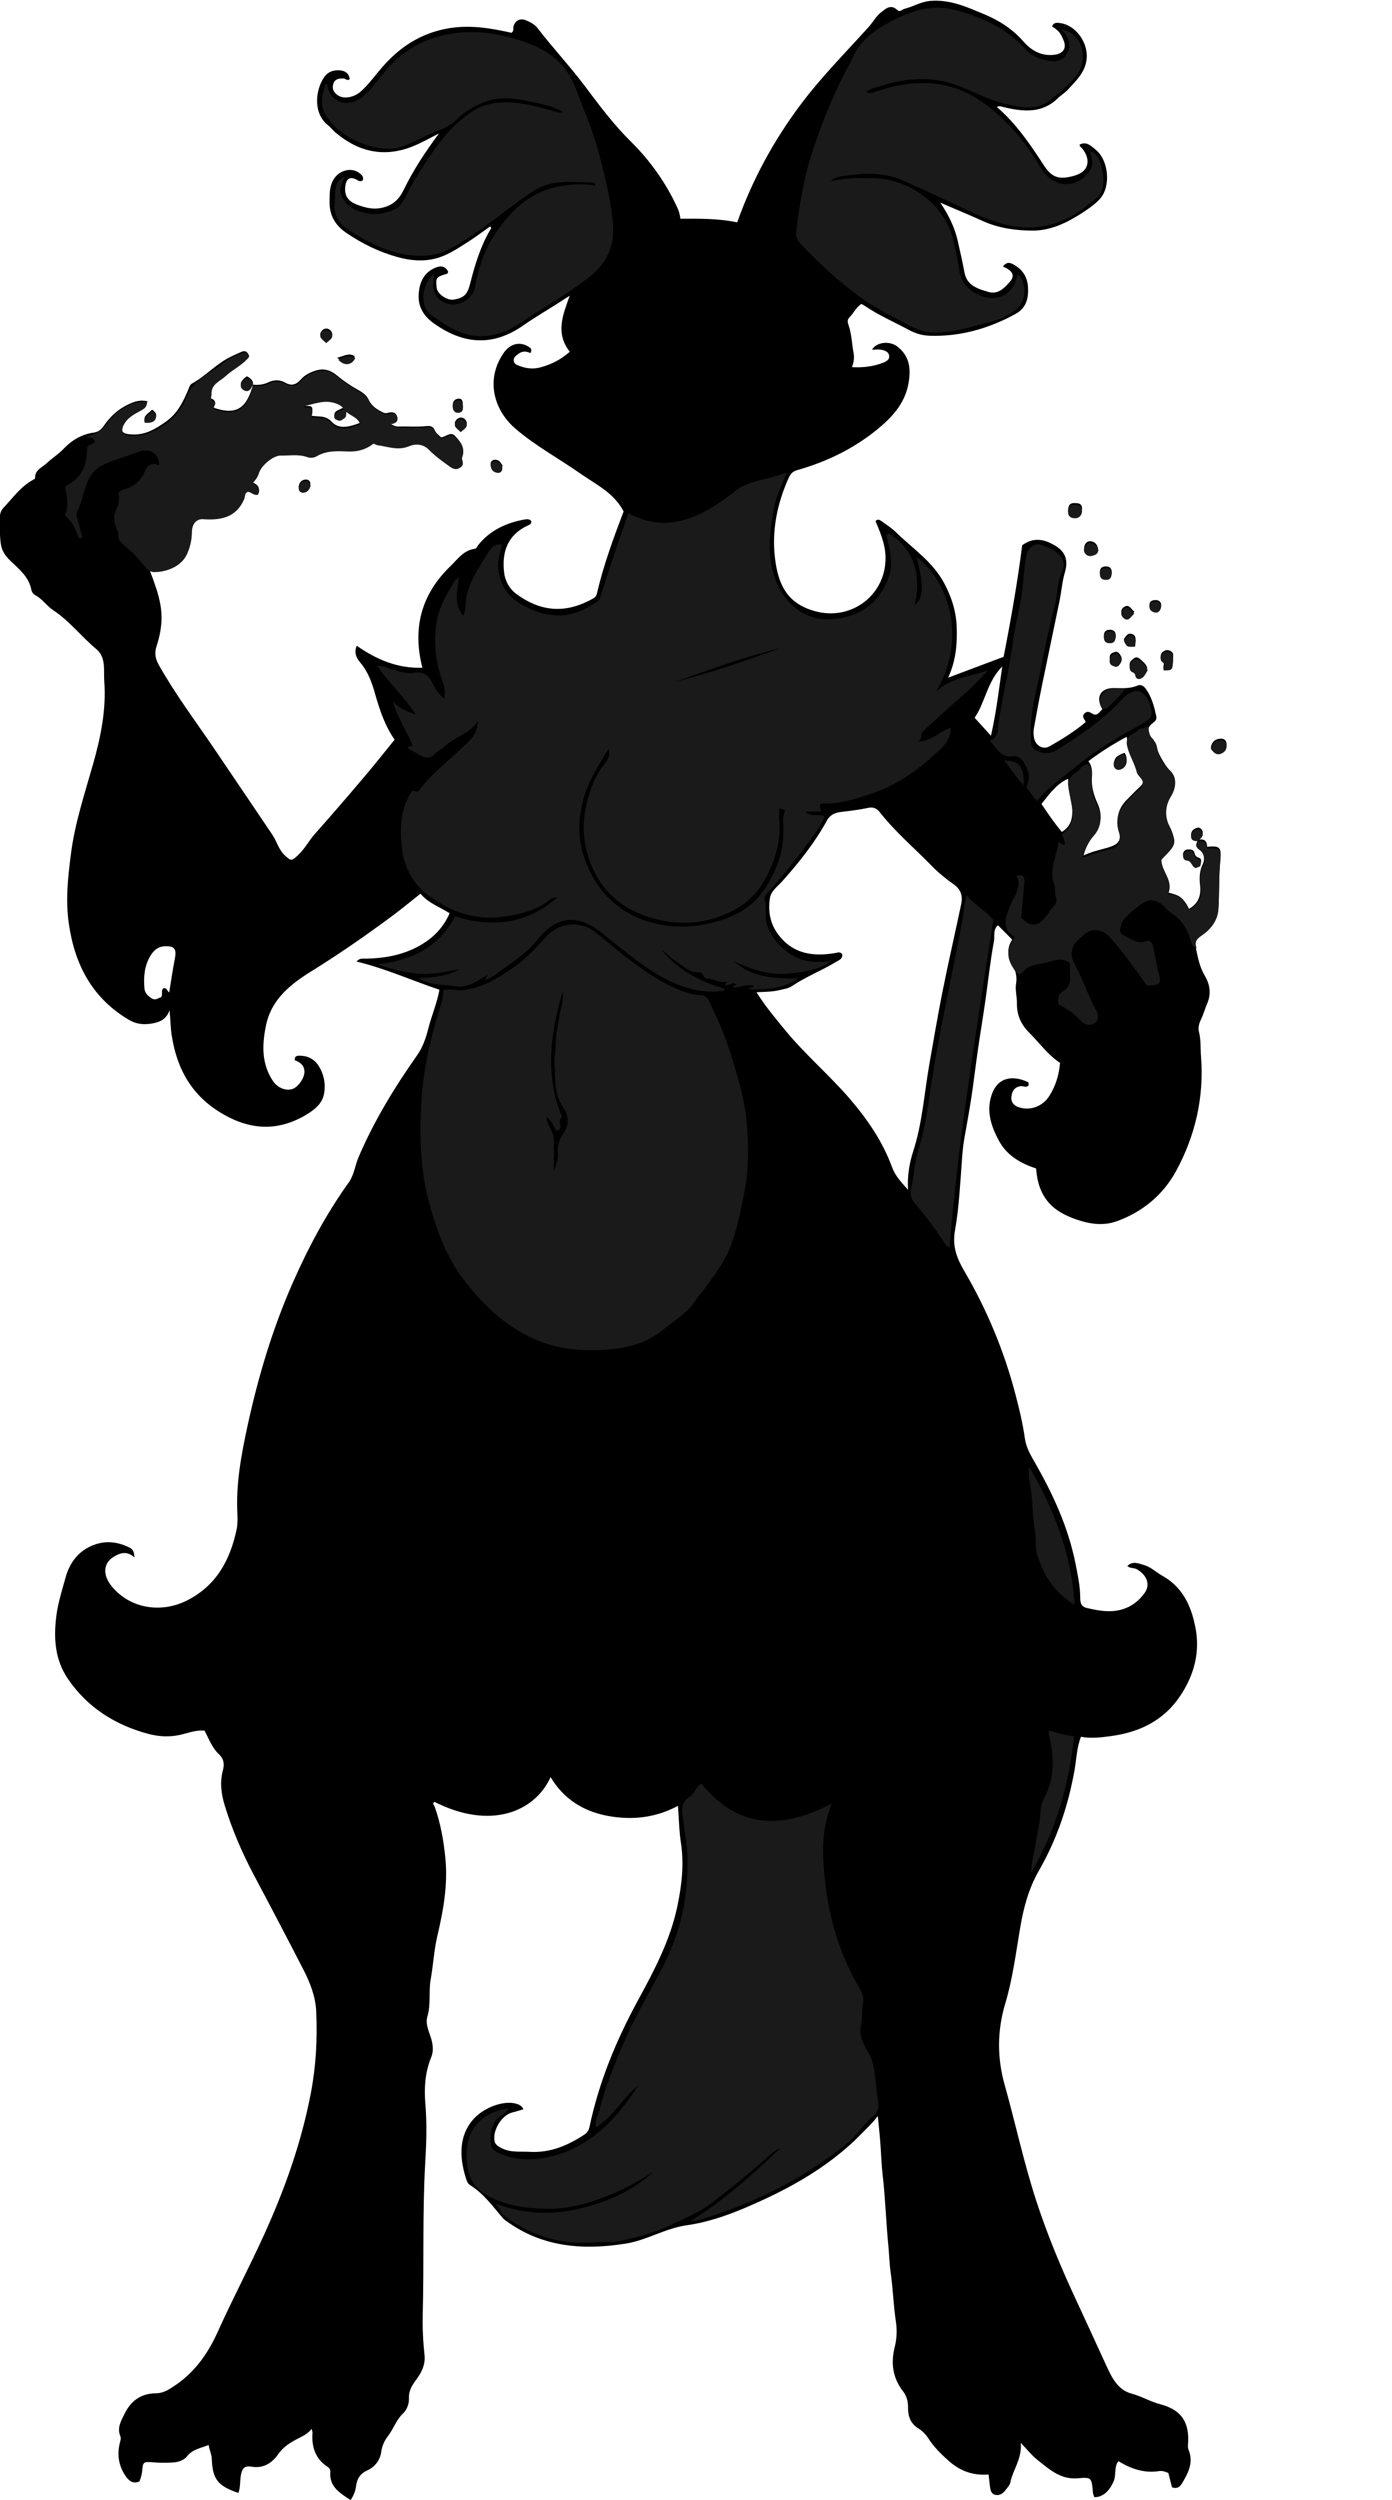 <?xml version="1.0" encoding="utf-8"?>
<!-- Generator: Adobe Illustrator 24.0.2, SVG Export Plug-In . SVG Version: 6.00 Build 0)  -->
<svg version="1.1" id="Layer_1" xmlns="http://www.w3.org/2000/svg" xmlns:xlink="http://www.w3.org/1999/xlink" x="0px" y="0px"
	 width="168.86" height="303.18" viewBox="0 0 168.86 303.18" style="enable-background:new 0 0 168.86 303.18;" xml:space="preserve">
<style type="text/css">
	.st0{fill:#1A1A1A;}
</style>
<g>
	<path d="M145.37,101.86c0.72-0.18,1.05,0.15,1.07,0.84c1.47-0.13,1.74,0.02,1.6,1.47c-0.2,1.99-0.11,3.98-0.24,5.95
		c-0.09,1.31-0.87,2.47-1.98,3.08c-0.99,0.55-0.85,1.32-0.71,1.99c0.23,1.06,0.45,2.16,1.02,3.11c0.66,1.11,0.83,2.23,0.29,3.47
		c-0.25,0.57-0.41,1.19-0.68,1.76c-0.25,0.51-0.44,1.05-0.3,1.61c0.26,0.98,0.17,1.98,0.25,2.96c0.39,4.95-0.68,9.62-3.02,13.92
		c-1.57,2.89-4.07,4.97-7.21,6.1c-1.42,0.51-2.92,0.39-4.33-0.04c-2.94-0.89-5.16-2.36-5.44-6.36c-1.87-0.62-3.55-1.57-4.52-3.38
		c-0.91-1.7-1.53-3.49-0.91-5.45c0.73-2.32,2.64-2.5,4.46-1.64c0.06,0.03,0.05,0.22,0.08,0.34c-0.27,0.41-0.67,0.09-0.98,0.14
		c-0.82,0.12-1.07,0.68-1.13,1.31c-0.07,0.64,0.31,1.08,0.99,1.28c1.33,0.4,2.81-0.13,3.61-1.4c0.75-1.19,1.17-2.49,1.3-4.01
		c-1.46-0.97-2.52-2.44-3.78-3.71c-0.98-0.98-1.47-2.13-1.45-3.52c0.01-0.79-0.23-1.67-0.11-2.34c0.22-1.23-0.28-2.06-0.75-3.05
		c-0.34-0.71-0.19-1.63,0.29-2.33c-0.59-0.59-1.15-1.15-1.73-1.74c-0.63,0.52-0.37,1.33-0.49,1.97c-0.45,2.4-0.7,4.84-1.05,7.27
		c-0.28,1.95-0.61,3.9-0.89,5.85c-0.28,1.92-0.5,3.84-0.79,5.76c-0.26,1.71-0.58,3.42-0.88,5.13c-0.14,0.82-0.21,1.66-0.27,2.48
		c-0.21,2.85-0.35,5.73-0.84,8.54c-0.34,1.93,0.2,3.34,1.11,4.91c2.77,4.72,4.86,9.75,6.24,15.05c0.46,1.75,0.88,3.51,1.13,5.31
		c0.15,1.04,0.66,1.93,1.17,2.82c2.23,3.88,4.09,7.92,4.97,12.34c0.27,1.35,0.56,2.71,0.57,4.11c0.01,0.56,0.05,1.08,0.8,1.26
		c1.44,0.33,2.85,0.6,4.32,0.16c1.16-0.35,2.04-1.06,2.71-2.01c0.71-1,0.24-2.17-0.97-2.85c-0.35-0.2-0.78-0.07-1.15-0.39
		c0.68-0.66,1.36-0.3,1.99-0.13c0.86,0.23,1.49,0.88,2.24,1.3c2.41,1.34,3.47,3.53,4,6.11c0.65,3.1-0.1,5.9-1.8,8.46
		c-1.99,2.99-4.93,4.42-8.43,4.89c-1.19,0.16-2.36,0.31-3.62,0.08c-0.51,1.28-0.54,2.72-0.79,4.1c-0.76,4.27-2.13,8.33-4.28,12.08
		c-1.26,2.18-1.87,4.46-2.29,6.9c-0.53,3.1-0.91,6.22-1.82,9.26c-0.97,3.23-1.02,6.52-0.08,9.86c1.32,4.7,2.33,9.47,3.85,14.12
		c1.36,4.17,3.05,8.2,4.9,12.16c1.2,2.58,2.38,5.16,3.57,7.75c0.65,1.42,1.38,2.98,3.07,3.43c1.21,0.32,2.26,0.97,3.48,1.29
		c2.28,0.6,3.63,1.9,3.37,4.94c-0.02,0.26,0.02,0.46,0.1,0.66c0.59,1.52-0.09,2.77-0.83,4.01c-0.27,0.46-0.66,0.68-1.21,0.46
		c-0.14-0.56-0.29-1.13-0.44-1.73c-0.36-0.16-0.71-0.29-1.13-0.23c-1.82,0.28-3.43-0.28-4.93-1.21c-0.55,0.71-0.24,1.61-0.56,2.4
		c-0.49,1.2-1.33,2-2.36,1.97c-0.05-0.17-0.15-0.35-0.17-0.54c-0.15-1.79-0.15-1.91-1.79-1.75c-2.11,0.2-3.48-1.07-4.92-2.21
		c-0.68-0.53-1.22-1.23-2.04-2.08c0.15,1.96-0.95,3.24-1.26,4.77c-0.07,0.36-0.39,0.69-0.63,1c-0.3,0.37-0.68,0.65-1.2,0.53
		c-0.52-0.12-0.59-0.58-0.65-1.01c-0.06-0.47-0.11-0.95-0.17-1.46c-1.87,0.16-3.44-0.41-4.86-1.67c-0.93-0.83-1.78-1.67-2.45-2.72
		c-0.3-0.46-0.72-0.89-1.18-1.18c-1.01-0.62-1.3-1.53-1.28-2.62c0.01-0.7-0.2-1.38-0.6-1.89c-1.28-1.64-1.5-3.47-1.01-5.39
		c0.26-1.04,0.29-2.06,0.14-3.06c-0.3-1.97-0.35-3.95-0.63-5.92c-0.16-1.09-0.18-2.21-0.29-3.32c-0.28-2.88-0.36-5.78-0.7-8.66
		c-0.12-1.06-0.15-2.14-0.23-3.21c-0.08-1.23-0.2-2.46-0.35-3.84c-0.59,0.81-1.26,1.41-1.88,2.06c-3.5,3.61-7.73,6.15-12.26,8.22
		c-2.9,1.33-5.88,2.53-9.06,2.98c-2.61,0.37-4.85,1.83-7.43,2.23c-5.13,0.8-10.03,0.44-14.4-2.73c-0.13-0.09-0.27-0.18-0.38-0.29
		c-1.26-1.46-2.38-3.06-4.07-4.1c-0.19-0.12-0.32-0.34-0.4-0.58c-0.8-2.36-1.11-5.2,0.81-7.38c1.31-1.49,3.82-2.38,5.33-1.86
		c0.33,0.11,0.56,0.26,0.76,0.63c-0.45,0.13-0.86,0.28-1.3,0.38c-1.3,0.29-2.42,2.09-2.22,3.42c0.08,0.49,0.42,0.69,0.83,0.9
		c1.12,0.6,2.33,0.4,3.51,0.47c2.45,0.13,4.55-0.77,6.54-2.07c0.41-0.27,0.56-0.53,0.66-1c1.15-5.44,3.26-10.53,5.92-15.4
		c1.97-3.61,3.88-7.25,4.73-11.32c0.53-2.53,0.83-5.09,0.43-7.69c-0.22-1.45-0.24-2.93-0.36-4.48c-2.72,1.46-5.6,1.76-8.54,1.21
		c-2.95-0.55-5.34-2.06-6.91-4.7c-1.91,4.23-7.3,6.45-14.09,3c-0.31,0.22-0.03,0.41,0.04,0.61c0.71,2.02,1.08,4.09,1.29,6.24
		c0.31,3.23-0.24,6.29-0.97,9.39c-0.41,1.72-0.5,3.53-0.81,5.28c-0.27,1.5,0.04,3.02-0.4,4.5c-0.3,1.01,0.27,1.95,0.51,2.89
		c0.18,0.74,0.22,1.41-0.06,2.09c-0.74,1.81-0.86,3.71-0.7,5.62c0.2,2.36,0.13,4.71-0.01,7.06c-0.36,6.15-0.14,12.31-0.31,18.46
		c-0.04,1.68,0.04,3.31,0.22,4.97c0.12,1.06-0.31,2.02-0.94,2.88c-0.52,0.7-0.99,1.36-0.95,2.35c0.03,0.63-0.24,1.39-0.71,1.83
		c-0.83,0.78-1.15,1.86-1.82,2.73c-0.42,0.55-0.73,1.16-0.83,1.93c-0.13,1-0.76,1.84-1.72,2.27c-0.86,0.39-1.24,1.04-1.34,1.92
		c-0.07,0.6-0.32,1.13-0.65,1.68c-1.26-0.86-2.62-1.59-2.47-3.44c0.02-0.28-0.13-0.47-0.32-0.6c-1.51-0.98-1.96-2.43-1.84-4.13
		c0.01-0.1-0.04-0.21-0.1-0.48c-0.52,0.65-1.18,0.92-1.79,1.24c-0.88,0.46-1.68,0.98-2.27,1.83c-0.77,1.1-1.82,1.76-3.26,1.51
		c-0.75-0.13-1.1,0.14-1.26,0.99c-0.14,0.73-0.04,1.49-0.31,2.2c-2.5-0.85-3.13-1.65-3.23-4.14c-0.02-0.57-0.28-1.05-0.38-1.68
		c-0.95,0.4-1.93,0.5-2.6,1.36c-0.39,0.5-1.06,0.72-1.69,0.76c-0.87,0.06-1.76,0.05-2.63-0.03c-0.86-0.07-1.06-0.01-1.12,0.83
		c-0.03,0.53-0.15,1.01-0.35,1.5c-0.82,0.36-1.32-0.11-1.71-0.69c-0.79-1.17-1.02-2.48-0.7-3.86c0.07-0.32,0.21-0.63,0.09-0.93
		c-0.43-1.02,0.08-1.83,0.49-2.68c0.79-1.64,2.03-2.52,3.88-2.53c0.85-0.01,1.56-0.47,2.25-0.94c2.45-1.64,4.04-3.93,5.24-6.61
		c1.77-3.93,3.79-7.74,5.57-11.66c2.52-5.54,4.55-11.24,5.69-17.25c0.62-3.27,0.79-6.55,0.64-9.85c-0.08-1.78-0.73-3.47-1.55-5.06
		c-1.97-3.83-3.97-7.64-5.99-11.44c-1.45-2.73-2.67-5.56-3.57-8.52c-0.41-1.36-0.6-2.78-0.21-4.22c0.19-0.69,0.15-1.36-0.49-1.96
		c-0.81-0.76-1.2-1.83-1.73-2.85c-1.02-0.11-2.01,0.29-2.98,0.51c-1.3,0.29-2.56,0.21-3.77-0.1c-4.07-1.07-7.48-3.22-9.86-6.74
		c-1.53-2.27-1.72-4.85-1.38-7.54c0.2-1.62,0.7-3.15,1.12-4.69c0.52-1.89,1.67-3.4,3.67-4.05c1.44-0.47,2.8-0.24,4.12,0.42
		c0.4,0.2,0.54,0.53,0.57,1.18c-0.95-0.86-1.77-0.53-2.54-0.06c-1.28,0.79-1.31,2.23-0.21,3.57c2.23,2.71,5.98,3.27,9.06,1.74
		c3.63-1.8,5.3-4.94,6.09-8.67c0.11-0.53,0.12-1.21,0.09-1.83c-0.2-3.64,0.47-7.2,1.23-10.72c1.29-5.94,3.03-11.76,5.48-17.33
		c1.88-4.27,4.07-8.38,6.8-12.18c0.64-0.9,0.76-2.06,1.19-3.07c1.87-4.38,4.34-8.43,7.07-12.31c0.71-1.01,1.08-2.07,1.37-3.22
		c0.4-1.59,1.07-3.12,1.37-4.77c-3.38-1.13-6.55-2.58-10.06-3.42c0.38-0.45,0.77-0.34,1.14-0.35c2.19-0.04,4.32-0.41,6.27-1.44
		c1.71-0.91,3.08-2.2,3.88-4.07c-1.21-0.78-2.57-1.21-3.53-2.37c-1.22,0.96-2.39,1.94-3.62,2.84c-3.12,2.31-6.3,4.51-9.6,6.56
		c-2.52,1.56-4.88,3.4-5.53,6.62c-0.47,2.32-0.54,4.57,0.82,6.65c0.53,0.82,1.48,1.26,2.33,1.04c0.69-0.18,1.52-1.3,1.52-2.1
		c0.01-0.79-0.52-1.16-1.16-1.41c-0.05-0.38,0.12-0.54,0.47-0.55c0.99-0.03,1.82,0.35,2.35,1.14c0.71,1.05,0.95,2.3,0.71,3.53
		c-0.22,1.16-1.18,1.9-2.12,2.47c-3.34,2.01-6.66,1.93-10.08-0.03c-3.79-2.17-5.65-5.45-6.28-9.65c-0.14-0.91-0.13-1.82-0.25-2.98
		c-0.42,1.23-1.35,1.49-2.24,1.63c-0.89,0.14-1.78,0.07-2.64-0.43c-4.48-2.63-6.62-6.69-7.34-11.7c-0.41-2.84-0.11-5.62,0.25-8.42
		c0.48-3.77,1.68-7.36,2.71-10.99c0.92-3.25,1.59-6.57,1.34-9.95c-0.1-1.32,0.25-2.93-0.96-3.93c-1.81-1.5-3.24-3.41-5.22-4.71
		c-0.8-0.52-1.32-1.38-2.19-1.83c-0.23-0.12-0.42-0.37-0.48-0.67c-0.3-1.56-1.48-2.49-2.53-3.5c-0.62-0.6-1.06-1.2-1.18-2.12
		c-0.15-1.08-0.09-2.15-0.1-3.22c0-0.39,0.15-0.79,0.42-1.08c1.14-1.2,2.11-2.6,3.61-3.41c0.11-0.06,0.24-0.12,0.24-0.22
		c-0.03-0.99,0.83-1.25,1.39-1.78c0.67-0.62,1.45-1.11,2.09-1.78c1-1.05,2.22-1.76,3.66-1.95c0.61-0.08,0.94-0.45,1.22-0.85
		c0.76-1.1,1.69-1.96,2.9-2.54c0.73-0.35,1.45-0.62,2.39-0.4c-0.74,1.45-2.84,1.51-3.17,3.34c0.08,0.55,0.55,0.63,1.18,0.68
		c1.66,0.12,2.92-0.64,4.21-1.55c1.42-1.01,2.11-2.44,2.74-3.96c0.1-0.24,0.17-0.53,0.45-0.68c1.66-0.91,2.92-2.38,4.63-3.21
		c0.45-0.22,0.91-0.43,1.38-0.63c0.4-0.17,0.68-0.01,0.89,0.48c-0.83,0.97-2.01,1.55-2.99,2.38c-0.74,0.63-1.81,1.1-1.62,2.39
		c0.02,0.15-0.24,0.32,0.09,0.46c0.54,0.23,0.47,0.65,0.09,1.03c3.19,1.18,4.19-0.22,4.93-2.79l-0.04,0.04
		c0.64,0.06,1.24,0.02,1.85-0.27c0.66-0.32,1.41-0.35,2.05,0.02c0.83,0.48,1.38,0.23,1.96-0.42c0.47-0.52,1.07-0.82,1.79-1.04
		c1.07-0.33,1.88,0.03,2.59,0.63c0.79,0.66,1.64,1.23,2.52,1.72c0.51,0.28,1.01,0.63,1.23,1.09c0.34,0.73,0.83,1.15,1.52,1.5
		c0.28,0.14,0.45,0.3,0.82,0.2c0.4-0.11,0.95-0.17,1.14,0.37c0.22,0.63-0.38,0.74-0.79,0.92c0.32,0.24,0.63,0.37,1.01,0.36
		c1.12-0.03,2.25,0.07,3.36-0.05c0.55-0.06,0.82,0.07,1.01,0.5c0.17,0.39,0.5,0.61,0.78,0.87c0.59-0.06,1.14-0.79,1.73-0.13
		c0.59,0.66,1.2,1.34,0.8,2.35c-0.04,0.11-0.08,0.18-0.04,0.32c0.11,0.36,0.25,0.69-0.25,1c-0.55,0.33-0.95,0.06-1.3-0.19
		c-0.86-0.62-1.74-1.25-2.47-2c-0.76-0.78-1.71-0.7-2.43-0.41c-1.21,0.48-2.27,0.1-3.4-0.07c-0.55-0.09-1.05-0.28-1.61,0.19
		c-0.54,0.44-1.28,0.53-2.01,0.52c-1.42-0.03-2.86-0.18-4.17,0.58c-0.37,0.22-0.82,0.22-1.16,0.08c-0.63-0.24-1.27-0.1-1.88-0.22
		c-1.34-0.26-2.35,0.4-3.37,1.06c-0.26,0.17-0.56,0.37-0.55,0.74c0.02,0.64-0.39,1.09-0.8,1.62c0.65,0.29,1.03,0.68,0.66,1.36
		c-0.5,0.13-0.8-0.3-1.21-0.35c-0.47,0.15-0.35,0.61-0.48,0.91c-0.99,2.25-2.89,2.55-5.01,2.4c-0.74-0.05-1.32,0.57-1.32,1.59
		c0.01,0.77-0.13,1.5-0.38,2.2c-0.64,1.78-2.11,2.42-3.85,2.65c-0.23,0.03-0.47,0-0.82,0c0.52,1.4,1.01,2.69,1.26,4.09
		c0.31,1.76,0.07,3.4-0.46,5.01c-0.29,0.88-0.15,1.55,0.27,2.3c2.02,3.6,4.51,6.89,6.81,10.29c2.33,3.43,4.64,6.87,6.96,10.3
		c0.55,0.81,0.77,1.83,1.53,2.52c0.75,0.69,0.8,0.67,1.54,0c0.84-0.76,1.34-1.77,2.08-2.61c2.07-2.32,4.09-4.68,6.1-7.05
		c1.21-1.42,2.36-2.9,3.58-4.39c-1.14-1.63-1.79-3.53-2.34-5.46c-0.4-1.42-0.86-2.76-1.84-3.91c-0.44-0.52-0.78-1.18-0.41-2.02
		c2.41,1.68,4.97,2.78,7.96,2.66c-1.24-4.83-0.11-8.93,3.42-12.33c0.87-0.84,1.58-1.92,2.94-2.09c0.21-0.02,0.27-0.27,0.39-0.42
		c1.42-1.8,3.36-2.7,5.56-3.12c0.28-0.05,0.63-0.12,0.89,0.15c0.07,0.37-0.16,0.45-0.44,0.58c-2.45,1.15-3.14,3.22-2.84,5.71
		c0.12,1.04,0.66,1.98,1.52,2.61c2.84,2.07,5.81,2.41,9.1,0.61c0.29-0.16,0.54-0.3,0.62-0.65c0.8-3.46,2.03-6.79,3.25-10
		c-1.16-2.24-3.3-3.24-5.21-4.57c-2.62-1.84-5.47-3.37-7.9-5.46c-2.75-2.35-3.63-6.12-1.39-9.26c0.81-1.13,2.05-1.36,3.1-0.6
		c0.25,0.18,0.27,0.36,0.09,0.69c-0.49-0.26-1.01-0.26-1.47,0.1c-0.27,0.21-0.61,0.42-0.54,0.86c0.06,0.39,0.4,0.48,0.68,0.59
		c0.86,0.33,1.74,0.42,2.65,0.15c1.27-0.36,2.41-0.93,3.46-1.87c-1.78-2.27-0.83-4.47-0.01-6.79c-0.61,0.39-1.21,0.77-1.82,1.16
		c-1.27,0.81-2.58,1.57-3.81,2.44c-3.63,2.53-7.15,2.34-10.74-0.17c-1.44-1-2.11-2.21-1.93-3.88c0.14-1.26,0.64-2.33,1.91-2.91
		c0.76-0.35,1.27-0.23,1.63,0.39c0.03,0.26-0.1,0.3-0.21,0.33c-1.37,0.38-1.25,0.6-1.17,1.65c0.07,0.78,1.26,1.57,2.03,1.46
		c1.26-0.19,1.7-0.61,2.02-1.89c0.58-2.3,1.26-4.55,2.47-6.62c0.05-0.08,0.19-0.18-0.04-0.36c-0.92,0.65-1.85,1.35-2.83,1.97
		c-1.19,0.75-2.37,1.55-3.77,1.91c-1.55,0.4-3.07,0.25-4.58-0.16c-2.26-0.62-4.34-1.63-6.28-2.96c-1.35-0.93-2.04-2.15-2.01-3.79
		c0.01-0.91-0.02-1.81,0.47-2.65c0.69-1.18,2.26-1.57,3.24-0.73c0.24,0.21,0.47,0.44,0.31,0.82c-0.23,0.17-0.44,0.09-0.66-0.04
		c-0.82-0.47-1.31-0.24-1.44,0.69c-0.17,1.17,0.27,1.92,1.65,2.38c0.83,0.28,1.68,0.51,2.65,0.32c1.39-0.27,2.18-0.98,2.78-2.22
		c1.17-2.4,2.64-4.63,4.27-6.82c-1.08,0.54-2.13,1.15-3.25,1.59c-3.46,1.36-6.57,0.63-9.35-1.75c-0.3-0.26-0.54-0.59-0.86-0.84
		c-1.87-1.47-1.51-4.35-0.45-5.85c0.45-0.64,1.1-0.86,1.87-0.81c0.68,0.05,1.11,0.37,1.22,1.05c-0.3,0.31-0.52-0.07-0.76-0.07
		c-0.5,0.01-1.02,0.02-1.23,0.64c-0.21,0.64,0.07,1.09,0.56,1.42c0.74,0.49,1.99,0.24,2.81-0.51c0.97-0.89,1.74-1.97,2.6-2.96
		c2.09-2.39,4.6-4.03,7.8-4.63c2.69-0.5,5.28-0.07,7.84,0.51c0.33-0.23,0.18-0.54,0.25-0.8c0.18-0.67,0.78-0.99,1.44-0.74
		c0.56,0.22,1.1,0.49,1.47,0.97c1.86,2.42,3.96,4.65,5.79,7.1c1.71,2.28,3.43,4.58,5.48,6.61c2.35,2.32,4.27,4.99,5.66,8.01
		c0.2,0.42,0.34,0.86,0.4,1.4c2.37-0.02,4.67-0.03,6.89,0.44c1.83-5.15,4.4-9.88,7.66-14.24c2.53-3.39,5.52-6.38,8.34-9.52
		c0.5-0.56,0.85-1.25,1.46-1.72c0.6-0.47,1.18-1.01,1.96-0.28c0.34,0.32,0.59-0.07,0.87-0.14c1.06-0.26,1.98-0.86,3.13-0.96
		c2.4-0.2,4.47,0.75,6.57,1.63c1.8,0.75,3.42,1.79,4.73,3.29c0.97,1.11,2.19,1.81,3.78,1.61c1.06-0.14,1.49-0.79,1.08-1.78
		c-0.37-0.88-0.56-1.12-1.38-1.65c0.17-0.52,0.61-0.46,0.98-0.41c1.94,0.26,3.42,2.43,3.21,4.36c-0.18,1.63-1.26,2.6-2.24,3.68
		c-0.37,0.41-0.87,0.7-1.27,1.09c-1.91,1.85-4.17,1.62-6.46,1.09c-0.3-0.07-0.56-0.21-0.93-0.05c2.34,2.01,4.03,4.5,5.67,7.02
		c0.96,1.48,1.77,1.88,3.74,1.32c2-0.57,1.92-2.2,0.88-3.38c-0.1-0.11-0.26-0.15-0.24-0.39c0.84-0.45,1.41,0.19,1.95,0.62
		c1.58,1.28,1.87,4.45,0.52,5.95c-0.6,0.67-1.38,1.2-2.14,1.7c-1.84,1.19-3.81,2.17-6.05,2.16c-2.05-0.01-4.09-0.29-6-1.15
		c-1.64-0.74-3.3-1.43-5.18-2.24c1.03,1.53,1.73,2.99,2.1,4.58c0.3,1.3,0.59,2.61,0.84,3.92c0.3,1.59,1.63,1.94,2.86,2.32
		c1.18,0.36,1.95-0.44,2.64-1.23c0.65-0.74,0.35-1.35-0.85-1.84c0.33-0.42,0.65-0.59,1.2-0.3c1.12,0.59,1.75,1.47,1.84,2.72
		c0.1,1.38-0.17,2.61-1.53,3.34c-3.25,1.77-6.69,2.76-10.42,2.63c-0.89-0.03-1.72-0.29-2.49-0.7c-1.8-0.97-3.68-1.78-5.38-2.94
		c-0.13-0.09-0.27-0.15-0.38-0.22c-0.67,0.42-0.94,1.13-1.46,1.64c-0.3,0.29-0.21,0.64-0.08,1c0.36,1.06,0.38,2.18,0.58,3.26
		c0.1,0.54,0.08,1.12-0.19,1.77c1.36,0.07,2.62-0.07,3.83-0.56c0.38-0.15,0.76-0.38,0.68-0.85c-0.07-0.45-0.52-0.61-0.89-0.69
		c-0.37-0.08-0.78-0.02-1.19-0.02c0.54-0.93,2.13-1.1,3.05-0.4c1.61,1.22,1.69,2.9,1.35,4.64c-0.47,2.39-2.06,4.06-3.87,5.52
		c-2.86,2.31-6.11,3.86-9.63,4.86c-0.58,0.16-0.82,0.52-1.04,1.01c-1.37,3.07-2.02,6.31-1.63,9.62c0.4,3.4,1.58,5.58,4.91,6.48
		c4.25,1.15,8.33-1.82,8.5-6.15c0.06-1.57-0.38-2.84-1.21-4.78c0.23-0.3,0.49-0.17,0.72-0.01c0.58,0.42,1.19,0.81,1.7,1.3
		c2.06,2.01,4.53,3.62,5.93,6.27c0.89,1.68,1.44,3.41,1.5,5.32c0.06,2.03-0.08,4.01-1.04,6.1c2.38-0.89,4.53-1.71,6.73-2.53
		c0.89-4.54,1.69-9.08,2.25-13.53c1.41-1.02,2.68-0.73,3.96,0.02c1.32,0.78,1.65,1.82,1.22,3.27c-0.33,1.12-0.41,2.32-0.65,3.47
		c-0.67,3.28-1.37,6.54-2.04,9.82c-0.38,1.85-0.73,3.71-1.06,5.58c-0.07,0.39-0.06,0.81,0.01,1.2c0.17,0.94,1.08,1.48,1.87,1.03
		c1.54-0.87,3.05-1.81,4.4-2.95c-0.14-0.37-0.55-0.67-0.13-1.06c0.34-0.31,0.59-0.15,0.94,0.05c0.61,0.36,0.85-0.25,1.21-0.54
		c-0.86-1.42-0.25-2.57,1.36-2.57c0.97,0,1.93,0.11,2.86-0.29c0.47-0.21,0.82,0.05,1.09,0.44c0.69,0.99,0.98,2.12,1.23,3.27
		c0.09,0.42-0.16,0.62-0.47,0.86c-0.61,0.46-0.65,1.01-0.2,1.62c0.14,0.19,0.37,0.35,0.43,0.56c0.43,1.44,1.1,2.7,2.12,3.85
		c0.73,0.82,0.28,1.91-0.25,2.86c-0.59,1.06-0.77,2.24-0.16,3.34c0.99,1.78,0.83,2.64-0.7,3.98c-0.09,0.08-0.16,0.18-0.22,0.25
		c0.03,1.45,1.49,2.53,0.87,4.06c1.5,0.35,1.81,0.6,2.53,1.99c1.14-0.64,1.51-1.6,1.36-2.88c-0.1-0.86-0.07-1.73,0.33-2.56
		c0.34-0.7,0.07-1.44-0.45-1.8c-0.58-0.4-0.3-0.69-0.16-1.07L145.37,101.86z M41.73,49.47c-0.22-0.4-0.54-0.58-0.99-0.74
		c-1.37-0.49-2.59,0.06-3.91,0.35c0.32,0.33,0.75,0.01,1,0.31c0.16,0.34,0,0.67-0.04,1.03c0.85,0.17,1.68-0.11,2.47,0.76
		c0.87,0.95,2.23,0.57,3.45,0.09c-0.32-0.86-1.17-1.01-1.71-1.51C41.92,49.66,41.83,49.56,41.73,49.47z M91.77,120.34
		c1.11,1.78,2.35,3.22,3.54,4.68c2.39,2.9,5.27,5.34,7.73,8.19c2.17,2.52,4.02,5.21,5.17,8.34c0.39,1.07,1.11,1.82,1.94,2.75
		c-0.1-1.72,0.17-3.24,0.62-4.64c1.13-3.48,1.35-7.11,1.98-10.67c0.51-2.87,0.99-5.75,1.56-8.61c0.71-3.59,1.54-7.15,2.29-10.73
		c0.2-0.95-0.01-1.76-0.9-2.39c-0.94-0.66-1.85-1.4-2.65-2.22c-2.12-2.17-4.45-4.14-6.33-6.54c-0.36-0.45-0.79-0.65-1.35-0.53
		c-1.12,0.24-2.25,0.38-3.39,0.51c-0.62,0.07-1.28,0.33-1.64,0.99c-1.47,2.7-3.37,5.08-5.41,7.37c-0.57,0.64-1.4,1.22-1.53,2.07
		c-0.23,1.51-0.02,3,0.92,4.31c1.77,2.46,4.24,2.83,6.98,2.37c0.32-0.05,0.6-0.2,0.86,0.12c0.11,0.59-0.39,0.73-0.74,0.95
		c-1.75,1.06-3.67,1.8-5.37,2.95c-0.41,0.28-0.94,0.34-1.44,0.46C93.75,120.29,92.89,120.29,91.77,120.34z M136.68,89.36
		c-1.65,0.88-3.17,1.84-4.65,2.96c0.46,0.6,0.48,1.27,0.43,1.94c-0.08,1.13,0.21,2.15,0.68,3.19c0.61,1.34,0.5,2.74-0.55,3.85
		c-0.67,0.71-0.89,1.54-1.14,2.45c0.95-0.46,1.94-0.66,2.91-0.94c1.38-0.41,1.7-0.85,1.35-2.18c-0.37-1.42-0.02-2.63,1-3.65
		c0.54-0.54,1.06-1.09,1.62-1.6c0.42-0.4,0.4-0.68,0.09-1.21C137.57,92.72,136.9,91.19,136.68,89.36z M20.53,120.35
		c0.22-1.35,0.41-2.71,0.68-4.06c0.24-1.22-0.05-1.59-1.28-1.52c-0.81,0.05-1.32,0.55-1.69,1.16c-0.74,1.23-0.84,2.62-0.71,4.01
		c0.05,0.52,0.47,0.91,0.92,1.17c0.45,0.27,0.8-0.12,1.12-0.17c0.19-0.42-0.06-0.83,0.24-1.07
		C20.3,119.74,20.27,120.28,20.53,120.35z M129.58,94.45c-0.79,0.33-1.32,0.83-1.81,1.33c-0.5,0.51-0.91,1.09-1.43,1.72
		c0.7,1.05,1.52,2.27,2.47,3.4c0.99-0.62,1.26-1.43,1.27-2.47C130.11,97.1,129.49,95.89,129.58,94.45z M121.58,80.83
		c-1.83,1.82-2.09,4.43-3.35,6.22c0.67,0.74,1.25,1.38,1.98,2.18C120.86,86.38,121.18,83.6,121.58,80.83z"/>
	<path d="M137.03,80.66c-0.03-0.42,0.27-0.64,0.56-0.84c0.32-0.22,0.57-0.01,0.82,0.21c0.92,0.79,0.97,1.19,0.29,1.91
		c-0.2,0.22-0.41,0.19-0.63,0.17C137.83,82.09,137.02,80.92,137.03,80.66z"/>
	<path d="M141.18,81.1c-0.21-0.37,0.29-0.75-0.23-1.06c-0.18-0.1-0.28-0.74,0.16-1.02c0.26-0.16,0.49-0.26,0.85-0.08
		c0.47,0.23,0.35,0.57,0.34,0.89C142.24,81.12,142.23,81.11,141.18,81.1z"/>
	<path d="M144.21,103.03c0.34-0.03,0.6,0.09,0.68,0.38c0.09,0.32,0.16,0.5,0.54,0.62c0.4,0.13,0.33,0.6,0.07,0.85
		c-0.2,0.19-0.52,0.33-0.79-0.05c-0.21-0.29-0.34-0.66-0.84-0.69c-0.26-0.01-0.43-0.34-0.35-0.65
		C143.62,103.15,143.87,102.99,144.21,103.03z"/>
	<path d="M146.88,90.61c0.17-0.7,0.6-1.05,1.32-1.02c0.37,0.02,0.54,0.25,0.59,0.61c0.06,0.47-0.2,0.78-0.54,0.96
		C147.62,91.48,147.22,91.1,146.88,90.61z"/>
	<path d="M130.46,61.02c0.59-0.02,0.87,0.26,0.79,0.8c-0.07,0.51-0.37,0.93-0.94,0.84c-0.41-0.06-0.78-0.27-0.74-0.86
		C129.61,61.16,129.92,60.97,130.46,61.02z"/>
	<path d="M133.23,66.73c0.05,0.3-0.41,0.45-0.76,0.48c-0.4,0.04-0.89-0.03-0.95-0.62c-0.05-0.52,0.28-0.94,0.69-0.95
		C132.61,65.64,133.14,65.86,133.23,66.73z"/>
	<path d="M134.86,69.4c0.01,0.47-0.2,0.73-0.7,0.74c-0.48,0-0.73-0.2-0.74-0.7c-0.01-0.48,0.21-0.73,0.7-0.74
		C134.61,68.69,134.86,68.91,134.86,69.4z"/>
	<path d="M134.8,77.82c-0.68-0.01-0.9-0.26-0.89-0.74c0.01-0.49,0.26-0.7,0.74-0.7c0.49,0.01,0.7,0.26,0.7,0.74
		C135.34,77.62,135.06,77.81,134.8,77.82z"/>
	<path d="M135.46,80.68c-0.65-0.1-0.9-0.42-0.84-1.04c0.04-0.43,0.41-0.48,0.64-0.57c0.34-0.12,0.57,0.24,0.71,0.49
		C136.3,80.17,135.72,80.37,135.46,80.68z"/>
	<path d="M137.7,78.2c-0.76,0.23-1.23,0.1-1.37-0.69c0.25-0.35,0.5-0.81,1.01-0.61C137.92,77.12,137.74,77.68,137.7,78.2z"/>
	<path d="M30.75,46.55c-0.07,0.04-0.17,0.07-0.19,0.13c-0.22,0.56-0.67,0.7-1.09,0.37c-0.49-0.39-0.2-0.83,0.17-1.18
		c0.08-0.08,0.19-0.14,0.31-0.23c0.4,0.2,0.73,0.44,0.76,0.94L30.75,46.55z"/>
	<path d="M39.61,41.46c-0.43-0.48-1.07-0.73-0.58-1.33c0.31-0.38,0.82-0.38,1.11,0.01C40.62,40.76,39.96,40.98,39.61,41.46z"/>
	<path d="M40.89,43.38c0.82-0.17,1.44-0.66,2.14-0.17C42.75,44.12,41.93,44.23,40.89,43.38z"/>
	<path d="M56.14,49.17c0.12,0.52-0.29,0.7-0.64,0.69c-0.31-0.01-0.58-0.23-0.58-0.71c0-0.58,0.36-0.79,0.76-0.8
		C56.11,48.35,56.16,48.78,56.14,49.17z"/>
	<path d="M55.89,52.21c-0.42-0.44-1.04-0.72-0.51-1.31c0.32-0.36,0.83-0.36,1.11,0.06C56.9,51.58,56.3,51.82,55.89,52.21z"/>
	<path d="M60.95,56.44c-0.04,0.49-0.23,0.74-0.59,0.72c-0.47-0.03-0.78-0.35-0.84-0.81c-0.04-0.36,0.2-0.6,0.56-0.59
		C60.61,55.76,60.76,56.19,60.95,56.44z"/>
	<path d="M36.89,59.6c-0.46-0.09-0.71-0.28-0.65-0.65c0.08-0.45,0.37-0.78,0.86-0.79c0.36-0.01,0.59,0.24,0.54,0.61
		C37.59,59.26,37.21,59.45,36.89,59.6z"/>
	<path d="M137.62,74.2c-0.48,0.46-0.76,1.07-1.35,0.54c-0.35-0.32-0.35-0.83,0.06-1.11C136.97,73.2,137.17,73.86,137.62,74.2z"/>
	<path d="M145.41,101.83c-0.5,0-1.01-0.05-0.91-0.73c0.05-0.35,0.35-0.6,0.71-0.7c0.25-0.07,0.46,0.05,0.6,0.27
		c0.2,0.32,0.08,0.58-0.17,0.83c-0.11,0.11-0.18,0.25-0.27,0.37C145.37,101.86,145.41,101.83,145.41,101.83z"/>
	<path d="M140.86,73.25c0.01,0.51-0.33,0.87-0.6,0.86c-0.31-0.01-0.8-0.17-0.82-0.68c-0.02-0.44,0.24-0.63,0.66-0.65
		C140.52,72.75,140.76,72.94,140.86,73.25z"/>
	<path d="M18.44,49.68c0.47,0.32,0.65,0.61,0.39,0.99c-0.29,0.42-0.68,0.66-1.29,0.4C17.39,50.33,18.06,50.14,18.44,49.68z"/>
	<path d="M42.01,49.75c-0.06,0.26,0.06,0.58-0.21,0.76c-0.26,0.18-0.51,0.46-0.9,0.24c-0.17-0.09-0.35-0.13-0.35-0.38
		c0-0.37,0.23-0.53,0.54-0.66c0.21-0.09,0.39-0.24,0.64-0.24C41.83,49.56,41.92,49.66,42.01,49.75z"/>
	<path d="M136.42,91.3c0.48,0.75,0.25,1.6-0.52,1.84c-0.24,0.08-0.46,0.03-0.64-0.17c-0.18-0.2-0.18-0.41-0.1-0.65
		C135.32,91.81,135.54,91.63,136.42,91.3z"/>
</g>
<g>
	<path class="st0" d="M58.78,118.84c0.18-0.28,0.29-0.44,0.39-0.61c-1.26,0.67-2.32,1.66-4.02,1.38c-1.46-0.24-2.98-0.07-4.41-1
		c1.81-0.03,3.52-0.19,5.06-1.09c-1.63,0.33-3.24,0.71-4.92,0.58c-1.69-0.13-3.3-0.56-5.13-1.14c4.23-0.45,7.49-2.11,9.45-5.82
		c4.49,1.37,8.6,1.01,12.4-2.3c-0.54,0.04-0.78,0.15-1.01,0.35c-1.58,1.28-3.46,1.67-5.42,1.97c-3.65,0.56-6.79-0.67-9.51-2.82
		c-1.69-1.34-2.72-3.41-2.92-5.61c-0.22-2.32-0.22-4.68,1.29-6.83c0.18-0.08,0.53,0.32,0.81-0.05c1.76-2.34,4.18-4.02,6.19-6.11
		c0.62-0.65,0.93-1.38,0.92-2.29c-0.89,1.53-2.7,1.84-3.89,2.98c-0.37,0.35-0.95,0.63-1.29,0.99c-0.63,0.65-1.23,0.53-1.79,0.19
		c-0.49-0.3-1.04-0.54-1.5-0.88c0.11-0.35,0.47-0.13,0.57-0.35c-0.73-1.69-1.75-3.23-2.41-5.28c0.95,0.88,1.84,1.26,2.81,1.54
		c-1.4-2.07-3.21-3.8-4.71-5.88c0.72-0.1,1.23,0.25,1.76,0.41c0.91,0.27,1.82,0.58,2.77,0.43c1.19-0.19,1.8,0.39,2.25,1.37
		c0.29,0.64,0.68,1.23,1.42,1.77c-0.01-0.71,0.06-1.22-0.16-1.81c-0.89-2.39-1.22-4.82-0.83-7.41c0.29-1.92,1.24-3.44,2.17-5.02
		c0.07-0.13,0.23-0.21,0.53-0.48c-0.14,1.68-0.69,3.26,0.57,4.66c0.28-0.71,0.21-1.44,0.33-2.09c0.38-2.25,1.72-4.01,2.86-5.85
		c0.21-0.34,0.72-0.86,1.46-0.68c-0.13,0.89-0.48,1.72-0.44,2.62c0.07,1.81,0.8,3.24,2.29,4.27c1.35,0.93,2.85,1.52,4.47,1.67
		c1.97,0.18,3.7-0.58,5.28-1.68c0.28-0.2,0.37-0.56,0.47-0.9c0.61-1.94,1.24-3.87,1.89-5.79c0.45-1.33,0.93-2.64,1.41-4.01
		c3.61,2,6.97,1.24,10.22-0.77c0.94-0.58,1.85-1.17,2.7-1.9c1.26-1.08,2.92-1.24,4.45-1.69c0.55-0.16,1.1-0.35,1.82-0.55
		c-0.55,1.42-1.23,2.68-1.49,4.07c-0.56,2.95-0.97,5.88,0.09,8.83c1.08,3,3.68,5.02,6.62,4.88c3.53-0.17,6.07-1.88,7.2-5.25
		c0.51-1.54,0.12-3.01-0.21-4.48c-0.07-0.31-0.17-0.5,0.12-0.7c2.3,1.28,4.26,4.14,3.2,8.68c1.09-0.84,1.14-2.23,0.21-5.83
		c4.25,3.26,6.01,10.33,2.38,16.35c1.76-1.68,4.16-1.82,6.36-2.61c-0.95,0.95-1.85,1.96-2.86,2.84c-1.73,1.52-3.45,3.04-5.11,4.63
		c-0.4,0.38,0.03,0.96-0.58,1.17c1.59,0.06,2.58-1.22,3.96-1.64c0.04,1.3-0.72,2.09-1.41,2.75c-2.37,2.25-4.99,4.16-8.15,5.22
		c-1.86,0.63-3.72,1.24-5.72,1.21c-0.64-0.01-0.7,0.18-0.4,0.98c-0.68,0-1.33,0-1.97,0c0.7,0.69,1.56,0.26,2.37,0.56
		c-0.44,1.17-1.22,2.12-1.91,3.08c-1.56,2.17-3.26,4.24-5.03,6.25c-0.19,0.22-0.42,0.52-0.36,0.72c0.3,1-0.01,2.02,0.29,3.05
		c0.68,2.32,3.18,4.47,5.59,4.54c0.74,0.02,1.5,0.11,2.22-0.17c-0.81,0.94-3.23,1.53-5.76,1.64c-2.19,0.1-4.11-0.64-6.03-1.5
		c2.23,2.01,4.98,2.08,7.78,2.07c-1.8,1.23-3.84,1.37-5.93,1.31c0.01-0.42,0.55-0.05,0.56-0.4c-0.85-0.34-1.67,0.29-2.52,0.15
		c0.02-0.3,0.28-0.16,0.36-0.31c-0.46-0.49-0.88,0.26-1.33,0.05c-0.08-0.2,0.19-0.2,0.21-0.43c-0.89,0.31-1.61-0.43-2.48-0.36
		c-0.41,0.03-0.37-0.75-0.78-0.73c-1.35,0.08-2.15-0.92-3.14-1.52c-0.54-0.32-0.93-0.88-1.49-1.21c1.98,2.47,4.64,3.84,7.63,4.69
		c-0.07,0.27-0.32,0.29-0.61,0.32c-2.66,0.22-5.02-0.59-7.3-1.9c-2.61-1.49-4.83-3.49-7.19-5.32c-3.29-2.56-5.71-1.41-7.66,1
		c-1.3,1.61-2.96,2.68-4.59,3.82C60.09,118.22,59.61,118.65,58.78,118.84z M73.83,90.81c-1.23,2.06-2.5,3.96-3.1,6.25
		c-0.62,2.41-0.64,4.79,0.18,7.08c1.41,3.93,4.11,6.66,8.21,7.77c2.71,0.74,5.42,0.57,8.14-0.24c2.14-0.63,3.96-1.72,5.22-3.47
		c1.67-2.33,2.67-4.97,2.55-7.92c-0.02-0.54-0.11-1.1,0.11-1.65c0.24-0.6-0.28-0.43-0.61-0.58c0,0.55-0.03,1.04,0.01,1.51
		c0.2,2.48-0.49,4.72-1.63,6.9c-1.37,2.63-3.56,4.08-6.29,4.92c-2.54,0.78-5.09,0.66-7.57-0.05c-3.49-1-6.08-3.15-7.4-6.63
		c-0.78-2.06-1.09-4.13-0.66-6.35c0.41-2.12,1.03-4.09,2.39-5.78C73.78,92.1,74.02,91.59,73.83,90.81z M81.94,82.68
		c4.32-1.08,8.53-2.54,12.71-4.07C90.32,79.66,86.14,81.2,81.94,82.68z"/>
	<path class="st0" d="M53.79,120.11c0.82-0.28,1.52,0.05,2.27-0.02c2.44-0.23,4.36-1.45,6.26-2.77c1.52-1.05,2.74-2.43,3.98-3.77
		c1.63-1.76,4.15-1.85,5.84-0.53c1.46,1.13,2.85,2.35,4.33,3.46c2.07,1.54,4.19,3.01,6.67,3.85c0.57,0.19,1.18,0.35,1.7,0.36
		c0.93,0.01,1.09,0.5,1.41,1.2c0.85,1.85,1.69,3.7,2.3,5.65c0.93,2.95,1.84,5.93,2.07,9.01c0.2,2.71,0.19,5.45-0.35,8.19
		c-0.41,2.04-0.8,4.06-1.49,6.03c-0.74,2.11-2.08,3.85-3.37,5.62c-0.28,0.38-0.63,0.69-0.88,1.11c-1.02,1.66-2.68,2.64-4.15,3.82
		c-2.28,1.85-4.98,2.32-7.83,2.43c-3.19,0.12-6.22-0.44-9-1.97c-2.54-1.4-4.67-3.34-6.52-5.59c-0.78-0.95-1.5-1.92-2.1-2.98
		c-1.33-2.32-2.2-4.82-2.89-7.4c-1.08-4.07-1.17-8.25-0.91-12.39c0.22-3.59,1-7.13,2.05-10.59
		C53.46,121.94,53.76,121.08,53.79,120.11z M68.25,120.24c-1.48,5.1-2.18,10.19-0.05,15.3c-0.76,0.23,0.35,1.43-0.7,1.6
		c-0.39-0.4-0.38-1.13-1.21-1.64c0.11,1,0.69,1.55,0.82,2.21c0.14,0.73,0.06,1.51,0.07,2.27c0.01,0.7,0,1.4,0,2.11
		c0.25-0.78,0.58-1.52,0.49-2.32c-0.1-0.82,0.19-1.58,0.63-2.22c0.78-1.12,0.74-2.22,0-3.27c-1.14-1.63-0.91-3.54-1.03-5.34
		c-0.05-0.72,0.15-1.56,0.14-2.34c-0.01-1.04,0.25-2.02,0.4-3.03C67.97,122.44,68.39,121.37,68.25,120.24z"/>
	<path class="st0" d="M100.89,218.73c-0.89,2.31-1.12,4.43-1.03,6.53c0.25,5.67,1.53,11.1,4.5,16.02c0.32,0.53,0.42,1.16,0.34,1.55
		c-0.19,0.94-0.05,1.87-0.26,2.82c-0.28,1.21,0.34,2.38,0.98,3.42c0.21,0.35,0.32,0.67,0.43,1.06c0.4,1.49,0.36,3.04,0.67,4.54
		c0.16,0.79,0.02,1.54-0.74,2.11c-0.75,0.58-1.29,1.39-1.92,2.1c-1.11,1.24-2.5,2.17-3.85,3.12c-4.61,3.27-9.68,5.57-15.08,7.2
		c-0.44,0.13-0.91,0.1-1.36,0.28c4.13-2.47,7.64-5.68,11.1-8.95c-0.94,0.35-1.56,1.13-2.28,1.74c-2.04,1.74-4.1,3.44-6.24,5.04
		c-1.41,1.05-3,1.69-4.54,2.43c-2.15,1.04-4.45,1.68-6.8,2.11c-0.19,0.04-0.39,0.09-0.58,0.08c-1.81-0.09-3.62,0.25-5.41-0.01
		c-2.8-0.39-5.37-1.4-7.59-3.19c-0.21-0.17-0.42-0.35-0.53-0.63c-0.09-0.22-0.24-0.4-0.51-0.83c3.46,1.31,6.81,1.39,10.19,0.58
		c3.32-0.79,6.37-2.14,8.92-4.48c-1.57,0.99-3.18,1.94-4.9,2.66c-2.47,1.03-4.98,1.85-7.72,1.85c-2.36,0.01-4.61-0.24-6.8-1.21
		c-2.18-0.96-3.19-2.42-3.27-4.82c-0.07-1.88,0.31-3.51,1.8-4.79c0.93-0.8,2-1.14,3.27-1.32c-0.39,0.72-1.19,0.83-1.59,1.48
		c-0.57,0.92-0.65,1.85-0.55,2.83c0.06,0.59,0.58,0.9,1.1,1.13c1.72,0.77,3.53,0.86,5.34,0.54c4.05-0.7,7.07-3.02,9.57-6.16
		c0.68-0.86,1.31-1.75,1.91-2.68c-1.87,1.51-3.01,3.78-5.14,5.11c-0.22-0.84,0.25-1.41,0.4-2.04c0.63-2.71,1.7-5.27,2.78-7.82
		c1.3-3.08,2.97-5.96,4.54-8.89c1.62-3.01,2.77-6.27,3.15-9.65c0.27-2.42,0.34-4.93-0.12-7.38c-0.11-0.61-0.12-1.25-0.24-1.87
		c-0.18-0.91-0.1-1.84,0.82-2.42c0.62-0.4,0.79-1.19,1.42-1.61C89.47,221.75,94.78,221.96,100.89,218.73z"/>
	<path class="st0" d="M123.42,33.19c1.24,1.21,1.07,3.27-0.11,4.3c-1.54,1.35-3.47,1.57-5.29,2.1c-1.2,0.35-2.44,0.59-3.68,0.72
		c-1.42,0.15-2.76-0.13-4.07-0.85c-1.89-1.04-3.85-1.95-5.61-3.2c-2.79-1.98-5.29-4.3-7.63-6.78c-0.7-0.74-0.39-1.79-0.28-2.64
		c0.38-2.95,0.94-5.87,1.88-8.7c0.88-2.64,1.9-5.21,3.07-7.74c0.58-1.25,1.29-2.41,1.86-3.66c0.78-1.67,2.17-2.81,3.72-3.7
		c2.19-1.26,4.49-2.29,7.14-2.07c1.5,0.12,2.89,0.62,4.28,1.17c2.18,0.86,4.1,2.08,5.68,3.82c0.87,0.96,2.05,1.32,3.24,1.47
		c1.42,0.17,2.46-1.3,1.96-2.63c-0.16-0.43-0.41-0.84-0.85-1.26c1.66,0.39,2.4,1.42,2.58,2.84c0.3,2.35-1.36,3.5-2.75,4.82
		c-0.27,0.25-0.63,0.47-0.92,0.73c-1.78,1.62-3.79,1.1-5.8,0.64c-1.92-0.45-3.64-1.4-5.46-2.12c-3.11-1.23-6.24-1.04-9.36-0.07
		c-0.65,0.2-1.37,0.33-1.97,0.78c0.42,0.23,0.76,0.1,1.17-0.04c2.02-0.68,4.08-1.12,6.25-1.04c2.61,0.1,4.93,0.97,6.97,2.49
		c2.82,2.1,5.04,4.75,6.81,7.8c1.3,2.24,3.91,2.64,5.64,0.77c0.57-0.61,0.74-1.31,0.51-2.08c-0.07-0.23-0.17-0.43-0.11-0.7
		c0.77,0.27,1.08,0.97,1.26,1.6c0.29,1.04,0.46,2.12,0.09,3.22c-0.27,0.8-1,1.1-1.55,1.57c-2.24,1.89-4.84,2.96-7.77,2.83
		c-2.16-0.09-4.21-0.83-6.18-1.73c-2.88-1.33-5.74-2.7-8.65-3.97c-2.2-0.97-4.53-0.92-6.86-0.56c-0.56,0.09-1.18-0.01-1.85,0.67
		c1.9-0.46,3.6-0.4,5.3-0.37c3.98,0.08,8.6,3.01,9.6,7.67c0.25,1.18,0.56,2.36,0.7,3.56c0.28,2.24,2.93,3.79,4.97,3.15
		C122.41,35.68,123.28,34.54,123.42,33.19z"/>
	<path class="st0" d="M52.63,33.19c-0.1,1.25-0.28,2.24,0.61,3.07c1.56,1.44,4.06,0.37,4.38-1.46c0.37-2.08,1-4.13,2.13-5.94
		c2-3.2,4.51-5.72,8.5-6.33c1.35-0.21,2.64-0.25,3.99-0.01c-0.01-0.28-0.29-0.39-0.42-0.39c-1.55-0.02-3.11-0.18-4.65,0.08
		c-1.9,0.32-3.29,1.52-4.79,2.6c-2.6,1.88-5.08,3.95-7.95,5.43c-1.18,0.61-2.4,0.83-3.79,0.78c-3.22-0.13-5.89-1.53-8.46-3.21
		c-1.13-0.73-1.76-1.83-1.58-3.32c0.07-0.59,0.01-1.18,0.13-1.8c0.14-0.69,0.56-0.97,1.05-1.32c-0.15,0.72-0.7,1.31-0.43,2.14
		c0.52,1.59,1.84,2.09,3.23,2.37c0.96,0.2,1.97,0.02,2.91-0.32c0.82-0.3,1.33-0.89,1.7-1.66c1-2.05,2.23-3.96,3.55-5.82
		c1.35-1.9,2.92-3.59,4.93-4.79c0.86-0.51,1.86-0.76,2.91-0.84c2.38-0.18,4.61,0.44,6.83,1.12c0.29,0.09,0.53,0.12,0.88,0.01
		c-1.21-0.72-2.52-0.94-3.8-1.23c-1.97-0.44-3.97-0.72-5.93,0.11c-1.01,0.43-1.98,0.95-2.79,1.7c-0.69,0.64-1.4,1.23-2.29,1.55
		c-1.51,0.54-2.89,1.36-4.37,1.95c-1.71,0.68-3.46,0.37-5.08-0.23c-1.73-0.64-3.27-1.65-4.38-3.25c-0.96-1.38-0.56-2.65-0.2-3.97
		c0.08-0.01,0.17-0.02,0.25-0.03c0.04,0.23,0.05,0.48,0.13,0.7c0.62,1.77,2.73,2.14,4.28,0.77c0.87-0.77,1.58-1.69,2.28-2.59
		c2.25-2.87,5.08-4.53,8.73-5.03c2.73-0.37,5.37,0.05,7.89,0.84c2.33,0.73,4.64,1.92,5.98,4.13c0.88,1.45,1.35,3.15,2.01,4.74
		c1.3,3.12,2.12,6.38,2.8,9.67c0.31,1.49,0.56,3.02,0.58,4.57c0.02,2.53-1.26,4.41-3.12,5.81c-2.62,1.98-5.5,3.6-8.23,5.44
		c-1.3,0.88-2.79,1.46-4.39,1.54c-2.2,0.12-4.02-0.93-5.73-2.15c-0.49-0.35-1.06-0.63-1.31-1.3C51.07,35.84,51.36,34.54,52.63,33.19
		z"/>
	<path class="st0" d="M30.72,46.8c0.64,0.06,1.24,0.02,1.85-0.27c0.66-0.32,1.41-0.35,2.05,0.02c0.83,0.48,1.38,0.23,1.96-0.42
		c0.47-0.52,1.07-0.82,1.78-1.05c1.07-0.35,1.88,0.03,2.59,0.63c0.79,0.66,1.64,1.22,2.52,1.72c0.5,0.29,1.01,0.63,1.23,1.09
		c0.35,0.72,0.82,1.16,1.52,1.5c0.28,0.13,0.45,0.31,0.82,0.2c0.4-0.11,0.96-0.17,1.14,0.36c0.19,0.6-0.29,0.81-0.85,0.88
		c0.38,0.28,0.68,0.42,1.07,0.41c1.12-0.03,2.25,0.07,3.35-0.05c0.54-0.06,0.83,0.05,1.02,0.49c0.17,0.39,0.5,0.61,0.79,0.89
		c0.58-0.07,1.13-0.78,1.72-0.14c0.6,0.65,1.17,1.35,0.81,2.35c-0.04,0.11-0.09,0.18-0.05,0.32c0.11,0.36,0.26,0.69-0.24,1
		c-0.55,0.35-0.95,0.07-1.3-0.18c-0.86-0.62-1.74-1.25-2.47-2c-0.76-0.77-1.72-0.72-2.43-0.42c-1.33,0.55-2.51,0.04-3.75-0.12
		c-0.19-0.02-0.36-0.14-0.54-0.21c-0.87,0.7-1.85,0.99-2.96,0.96c-1.34-0.04-2.7-0.16-3.93,0.58c-0.37,0.22-0.82,0.22-1.16,0.1
		c-1.06-0.38-2.13-0.16-3.2-0.19c-0.9-0.02-2.37,1.22-2.64,2.11c-0.13,0.46-0.39,0.85-0.79,1.24c0.62,0.33,1.06,0.7,0.66,1.4
		c-0.48,0.14-0.78-0.3-1.2-0.35c-0.44,0.13-0.33,0.59-0.47,0.9c-0.98,2.25-2.88,2.57-5,2.42c-0.75-0.05-1.33,0.55-1.34,1.56
		c-0.01,0.96-0.21,1.86-0.62,2.73c-0.73,1.55-2.64,2.13-3.94,2.13c-0.44,0-0.74-0.24-1.06-0.6c-0.73-0.81-1.41-1.67-2.27-2.37
		c-0.53-0.44-1.18-0.88-1.03-1.76c0.02-0.13-0.13-0.28-0.18-0.43c-0.29-0.79-0.51-1.53-0.08-2.41c0.29-0.6,0.45-1.35,0.26-2.01
		c0.23-0.31,0.5-0.41,0.75-0.48c1.12-0.31,1.94-0.98,2.41-2.04c0.35-0.8,0.82-1.31,1.78-0.84c0.02-1.41-1.09-2.2-2.53-1.64
		c-1.42,0.55-2.9,0.93-4.29,1.59c-0.94,0.45-1.48,1.14-1.86,2.03c-0.49,1.14-0.63,2.39-1.22,3.53c-0.33,0.63,0.21,1.44,0.32,2.17
		c0.05,0.36,0.21,0.71,0.31,1.04c-0.3,0.23-0.5,0.04-0.55-0.1c-0.3-0.91-0.7-1.75-1.44-2.4c-0.08-0.07-0.15-0.24-0.11-0.32
		c0.45-1.12,0.16-2.24-0.04-3.32c2-1.14,2.6-2.23,2.69-4.8c0.19-0.35,0.71-0.29,0.9-0.65c-0.09-0.61-0.64-0.47-1.05-0.65
		c1.25-0.16,2.05-0.85,2.73-1.84c0.74-1.06,1.87-1.65,3.05-2.17c0.57-0.25,1.09-0.1,1.63-0.17c0.01,0.59-0.33,0.83-0.78,1.07
		c-0.83,0.44-1.66,0.89-2.1,1.82c-0.27,0.58-0.09,1.08,0.53,1.17c1.62,0.24,2.99-0.35,4.33-1.2c1.32-0.84,2.31-2.08,2.79-3.4
		c0.85-2.3,3.04-2.88,4.58-4.27c0.58-0.52,1.36-0.75,2.07-1.08c0.46-0.21,0.75-0.1,0.98,0.4c-0.77,1.01-1.97,1.52-2.88,2.37
		c-0.68,0.63-1.77,0.97-1.7,2.19c0.02,0.3-0.27,0.64,0.25,0.85c0.52,0.21-0.1,0.62,0.05,0.93c3.05,1.12,4.04-0.27,4.79-2.85
		L30.72,46.8z M42.01,49.95c-0.09-0.09-0.18-0.18-0.28-0.28c-0.22-0.4-0.54-0.58-0.99-0.74c-1.37-0.49-2.59,0.06-3.91,0.35
		c0.32,0.33,0.75,0.01,1,0.31c0.16,0.34,0,0.67-0.04,1.03c0.85,0.17,1.68-0.11,2.47,0.76c0.87,0.95,2.23,0.57,3.45,0.09
		C43.39,50.6,42.55,50.45,42.01,49.95z"/>
	<path class="st0" d="M145.37,102.07c0.72-0.18,1.05,0.15,1.07,0.84c1.47-0.13,1.74,0.02,1.6,1.47c-0.2,1.99-0.11,3.97-0.24,5.95
		c-0.09,1.31-0.91,2.37-1.97,3.1c-0.6,0.41-0.99,0.76-0.66,1.59c-0.56-0.18-0.61-0.55-0.69-0.87c-0.41-1.45-1.13-2.65-2.46-3.45
		c-0.33-0.2-0.57-0.56-0.86-0.83c-0.96-0.89-1.93-0.87-2.93-0.07c-0.59,0.47-1.18,0.93-1.69,1.49c-0.19,0.2-0.38,0.36-0.47,0.67
		c-0.33,1.21-0.34,1.18,0.84,1.8c0.67,0.35,1.26,0.71,2.09,0.38c0.58-0.23,0.8,0.3,0.91,0.79c0.17,0.8,0.32,1.61,0.48,2.41
		c0.03,0.15,0.03,0.32,0.08,0.47c0.51,1.44,0.28,1.75-1.34,1.71c-1.39-1.92-2.75-3.88-4.34-5.67c-0.52-0.59-1.13-1.07-2.03-1.04
		c-0.9,0.03-1.39,0.71-1.96,1.2c-1.08,0.93-0.94,2.11-0.31,3.2c0.9,1.57,1.4,3.31,2.26,4.89c0.09,0.17,0.19,0.35,0.27,0.52
		c0.25,0.55,0.31,1.14-0.25,1.48c-0.52,0.31-1.14,0.25-1.59-0.21c-0.8-0.83-1.66-1.57-2.72-2.02c-0.21-0.73-0.14-1.28,0.58-1.72
		c0.6-0.37,0.83-1.03,0.77-1.76c-0.04-0.52-0.01-1.03-0.01-1.55c-1.03-0.87-2.09-0.26-3.06-0.05c-0.92,0.2-1.96,0.2-2.64,1.1
		c-0.31,0.42-0.71,0.23-0.98-0.16c-0.81-1.21-1.28-2.18,0-4.08c-1.83-1.1-1.05-2.56-0.5-3.99c0.15-0.4,0.43-0.76,0.58-1.16
		c0.27-0.73,0.63-1.46,0.09-2.26c0.61-0.23,0.91-0.06,0.99,0.5c0.01,0.04,0.01,0.08,0,0.12c-0.13,1.46-0.26,2.91-0.39,4.42
		c1.04,1.21,2.11,1.14,3.07-0.23c0.27-0.39,0.53-0.8,0.86-1.12c0.34-0.33,0.41-0.74,0.28-1.09c-0.2-0.54-0.06-1.13-0.24-1.63
		c-0.63-1.8,0.35-3.38,0.54-5.05c0.33-0.05,0.42,0.39,0.76,0.31c0.02-0.42-0.14-0.81-0.35-1.27c1.96-1.37,1.21-3.28,0.9-5.07
		c-0.25-1.41-0.22-1.7,0.99-2.57c0.41-0.29,0.61-0.87,1.25-0.88c0.57,0.39,0.52,1,0.48,1.58c-0.08,1.25,0.19,2.4,0.72,3.55
		c0.57,1.22,0.44,2.54-0.46,3.55c-0.68,0.76-1.01,1.62-1.43,2.7c1.33-0.51,2.56-0.85,3.78-1.19c0.63-0.17,0.97-1.11,0.72-1.84
		c-0.58-1.68,0-2.98,1.2-4.12c0.17-0.16,0.35-0.33,0.51-0.51c0.39-0.44,1.03-0.75,1.16-1.33c0.12-0.56-0.6-0.91-0.73-1.41
		c-0.26-1.03-0.83-1.93-1.11-2.93c-0.28-0.97-0.04-1.4,0.9-1.88c0.29-0.14,0.45-0.45,0.79-0.5c0.27-0.04,0.52-0.14,0.85-0.24
		c-0.01,0.72,0.19,1.32,0.72,1.82c0.19,0.18,0.28,0.54,0.34,0.86c0.19,1.03,0.69,1.87,1.49,2.6c0.88,0.8,0.88,2.05,0.15,3.24
		c-0.71,1.16-0.72,2.39-0.19,3.56c0.9,2.01,0.93,2.16-0.65,3.77c-0.11,0.11-0.21,0.23-0.3,0.33c0.02,1.47,1.53,2.53,0.81,4.14
		c1.4,0.08,2.15,0.82,2.58,1.93c1.05-0.64,1.53-1.5,1.38-2.77c-0.1-0.89-0.09-1.81,0.33-2.68c0.34-0.69,0.07-1.44-0.45-1.8
		c-0.58-0.4-0.3-0.69-0.16-1.07L145.37,102.07z"/>
	<path class="st0" d="M117.26,108.59c1.04,1.24,2.36,1.91,3.24,2.96c-2.03,13.22-4.22,26.35-5.31,39.64
		c-0.08,0.02-0.17,0.03-0.25,0.05c-0.24-0.33-0.49-0.65-0.71-1c-0.98-1.52-2.11-2.93-3.27-4.32c-0.5-0.59-0.56-1.14-0.39-1.94
		c0.32-1.53,0.39-3.13,0.86-4.61c0.69-2.22,1.05-4.49,1.38-6.78c0.3-2.1,0.65-4.19,1.04-6.27c0.5-2.69,1.05-5.37,1.59-8.06
		c0.46-2.34,0.96-4.67,1.37-7.02C116.93,110.44,116.97,109.61,117.26,108.59z"/>
	<path class="st0" d="M125.89,97.17c-0.6-0.36-0.74-1.01-1.2-1.4c-0.23-0.19-0.11-0.47-0.01-0.76c0.33-0.94-0.05-1.79-0.5-2.58
		c-0.26-0.45-0.77-0.8-1.29-0.72c-1.51,0.24-1.95-0.97-2.83-1.88c1.18-0.42,0.94-1.45,1.07-2.21c0.55-3.32,1.31-6.6,1.77-9.94
		c0.28-2.05,0.86-4.06,1.11-6.11c0.18-1.44,0.22-2.9,0.53-4.33c0.18-0.83,1.07-1.47,1.84-1.13c0.49,0.22,1.03,0.34,1.49,0.67
		c1,0.71,1.44,1.45,0.96,2.53c-0.58,1.29-0.53,2.68-0.85,4c-0.6,2.46-1.19,4.94-1.65,7.43c-0.51,2.77-1.39,5.49-1.29,8.36
		c0.02,0.66-0.07,1.45,0.51,1.82c0.84,0.53,1.82,0.59,2.73,0c2.72-1.74,5.43-3.5,7.64-5.91c0.05-0.06,0.11-0.11,0.17-0.17
		c0.61-0.66,1.5-1.28,2.25-0.94c0.75,0.34,1.17,1.33,1.33,2.24c0.1,0.56-0.04,0.97-0.64,1.35c-0.99,0.63-2.05,1.13-3.05,1.73
		c-1.88,1.13-3.71,2.3-5.41,3.71c-1.39,1.16-2.9,2.18-4.16,3.49C126.2,96.65,126,96.83,125.89,97.17z"/>
	<path class="st0" d="M124.84,177.88c3.06,5.26,5.16,10.64,5.51,16.75c-2.43-1.47-3.77-3.56-4.53-6.07
		c-0.25-0.83-0.1-1.72-0.23-2.58c-0.15-1-0.3-2.02-0.33-3.05c-0.04-1.17-0.19-2.34-0.4-3.5
		C124.77,178.98,124.84,178.51,124.84,177.88z"/>
	<path class="st0" d="M125.1,227.11c-0.02-1.16,0.34-2.25,0.51-3.36c0.2-1.36,0.57-2.69,0.61-4.06c0.02-0.61,0.21-1.15,0.48-1.68
		c1.21-2.33,1.2-4.76,0.62-7.24c-0.04-0.19-0.13-0.37-0.12-0.56c0.01-0.12,0.05-0.23,0.08-0.33c0.98,0.28,1.94,0.63,3.02,0.67
		C129.68,216.48,128.09,222.01,125.1,227.11z"/>
	<path class="st0" d="M136.47,83.54c-0.69,1-1.4,1.62-2.08,2.24c-0.38,0.35-0.83,0.12-0.95-0.4c-0.19-0.84,0.46-1.74,1.37-1.83
		C135.27,83.5,135.74,83.54,136.47,83.54z"/>
	<path class="st0" d="M139.2,81.34c-0.21,0.35-0.39,0.8-0.82,0.97c-0.39,0.15-0.63-0.05-0.69-0.52c-0.03-0.24-0.48-0.22-0.59-0.51
		c-0.17-0.46-0.04-0.83,0.33-1.14c0.34-0.28,0.64-0.27,0.92,0.05C138.64,80.54,139.12,80.75,139.2,81.34z"/>
	<path class="st0" d="M121.8,92.23c1.9,0.05,2.39,0.67,2.41,3.01C123.23,94.3,122.68,93.26,121.8,92.23z"/>
	<path class="st0" d="M141.18,81.31c-0.21-0.36,0.29-0.74-0.23-1.06c-0.19-0.11-0.29-0.74,0.15-1.02c0.25-0.16,0.48-0.27,0.85-0.09
		c0.47,0.23,0.36,0.56,0.35,0.89C142.24,81.31,142.23,81.31,141.18,81.31z"/>
	<path class="st0" d="M145.16,105.27c-0.29,0.04-0.42-0.2-0.54-0.37c-0.18-0.25-0.28-0.51-0.68-0.53c-0.27-0.01-0.45-0.29-0.42-0.61
		c0.02-0.27,0.19-0.46,0.42-0.51c0.3-0.07,0.69-0.13,0.85,0.2c0.19,0.37,0.29,0.73,0.78,0.86c0.18,0.05,0.11,0.42,0.06,0.65
		C145.57,105.2,145.27,105.1,145.16,105.27z"/>
	<path class="st0" d="M146.87,90.79c0.24-0.71,0.67-1.08,1.39-0.99c0.31,0.04,0.47,0.24,0.52,0.55c0.08,0.51-0.2,0.86-0.6,1.04
		C147.61,91.65,147.22,91.32,146.87,90.79z"/>
	<path class="st0" d="M131.26,62.05c-0.04,0.43-0.34,0.82-0.87,0.81c-0.39-0.01-0.84-0.16-0.82-0.77c0.02-0.59,0.21-0.89,0.84-0.88
		C130.92,61.22,131.27,61.36,131.26,62.05z"/>
	<path class="st0" d="M136.41,91.49c0.5,0.76,0.27,1.6-0.51,1.85c-0.24,0.08-0.46,0.03-0.64-0.16c-0.18-0.2-0.19-0.41-0.11-0.65
		C135.36,91.92,135.79,91.58,136.41,91.49z"/>
	<path class="st0" d="M132.2,65.77c0.45,0.26,1.04,0.31,0.99,1.03c-0.03,0.5-0.45,0.52-0.74,0.62c-0.37,0.12-0.77-0.13-0.89-0.42
		C131.33,66.49,131.67,66.11,132.2,65.77z"/>
	<path class="st0" d="M135.4,79.22c0.37,0.32,0.89,0.55,0.57,1.14c-0.14,0.25-0.37,0.62-0.72,0.49c-0.23-0.09-0.59-0.13-0.64-0.57
		C134.55,79.63,134.86,79.37,135.4,79.22z"/>
	<path class="st0" d="M134.85,69.32c0.03,0.7-0.15,1-0.65,1.01c-0.46,0.02-0.75-0.16-0.77-0.66c-0.02-0.47,0.16-0.75,0.66-0.77
		C134.56,68.88,134.84,69.07,134.85,69.32z"/>
	<path class="st0" d="M135.33,77c0.03,0.7-0.15,1-0.65,1.01c-0.46,0.02-0.75-0.16-0.77-0.66c-0.02-0.47,0.16-0.75,0.66-0.77
		C135.04,76.56,135.32,76.75,135.33,77z"/>
	<path class="st0" d="M137.69,78.43c-0.99,0.05-0.99,0.05-1.36-0.72c0.26-0.34,0.52-0.81,1.03-0.6
		C137.91,77.34,137.75,77.89,137.69,78.43z"/>
	<path class="st0" d="M30.75,46.76c-0.07,0.04-0.17,0.07-0.19,0.13c-0.22,0.56-0.67,0.7-1.09,0.37c-0.49-0.39-0.2-0.83,0.17-1.18
		c0.08-0.08,0.19-0.14,0.31-0.23c0.4,0.2,0.73,0.44,0.76,0.94L30.75,46.76z"/>
	<path class="st0" d="M39.57,41.62c-0.42-0.44-1.04-0.71-0.52-1.31c0.32-0.36,0.83-0.36,1.11,0.05
		C40.59,40.98,39.98,41.22,39.57,41.62z"/>
	<path class="st0" d="M41.04,43.63c0.67-0.3,1.31-0.63,2.06-0.21C42.68,44.34,41.73,44.41,41.04,43.63z"/>
	<path class="st0" d="M56.14,49.47c0.09,0.48-0.37,0.62-0.63,0.6c-0.39-0.03-0.61-0.33-0.59-0.82c0.02-0.54,0.41-0.7,0.73-0.7
		C56.18,48.57,56.15,49.06,56.14,49.47z"/>
	<path class="st0" d="M137.59,74.43c-0.44,0.4-0.7,1.04-1.3,0.53c-0.37-0.31-0.37-0.82,0.03-1.11
		C136.93,73.41,137.17,74.02,137.59,74.43z"/>
	<path class="st0" d="M37.68,58.91c-0.12,0.46-0.37,0.79-0.84,0.85c-0.36,0.04-0.62-0.19-0.6-0.55c0.02-0.48,0.34-0.78,0.8-0.85
		C37.42,58.3,37.58,58.58,37.68,58.91z"/>
	<path class="st0" d="M60.14,55.92c0.4,0.16,0.77,0.39,0.79,0.87c0.02,0.36-0.23,0.61-0.59,0.56c-0.46-0.06-0.78-0.36-0.81-0.84
		C59.49,56.15,59.77,55.99,60.14,55.92z"/>
	<path class="st0" d="M55.89,52.42c-0.42-0.44-1.04-0.71-0.52-1.31c0.32-0.36,0.83-0.36,1.11,0.05
		C56.91,51.78,56.3,52.02,55.89,52.42z"/>
	<path class="st0" d="M145.41,102.03c-0.5,0-1.01-0.05-0.91-0.73c0.05-0.35,0.35-0.6,0.71-0.7c0.25-0.07,0.46,0.05,0.6,0.27
		c0.2,0.32,0.08,0.58-0.17,0.83c-0.11,0.11-0.18,0.25-0.27,0.37C145.37,102.07,145.41,102.03,145.41,102.03z"/>
	<path class="st0" d="M140.86,73.43c0.02,0.52-0.31,0.87-0.59,0.87c-0.31,0-0.8-0.16-0.83-0.66c-0.03-0.44,0.22-0.63,0.65-0.66
		C140.5,72.95,140.76,73.13,140.86,73.43z"/>
	<path class="st0" d="M18.38,49.91c0.5,0.22,0.67,0.49,0.49,0.9c-0.16,0.37-0.6,0.52-1.32,0.46C17.37,50.54,18.04,50.36,18.38,49.91
		z"/>
	<path class="st0" d="M42.01,49.95c-0.06,0.26,0.06,0.58-0.21,0.76c-0.26,0.18-0.51,0.46-0.9,0.24c-0.17-0.09-0.35-0.13-0.35-0.38
		c0-0.37,0.23-0.53,0.54-0.66c0.21-0.09,0.39-0.24,0.64-0.24C41.83,49.77,41.92,49.86,42.01,49.95z"/>
</g>
</svg>
